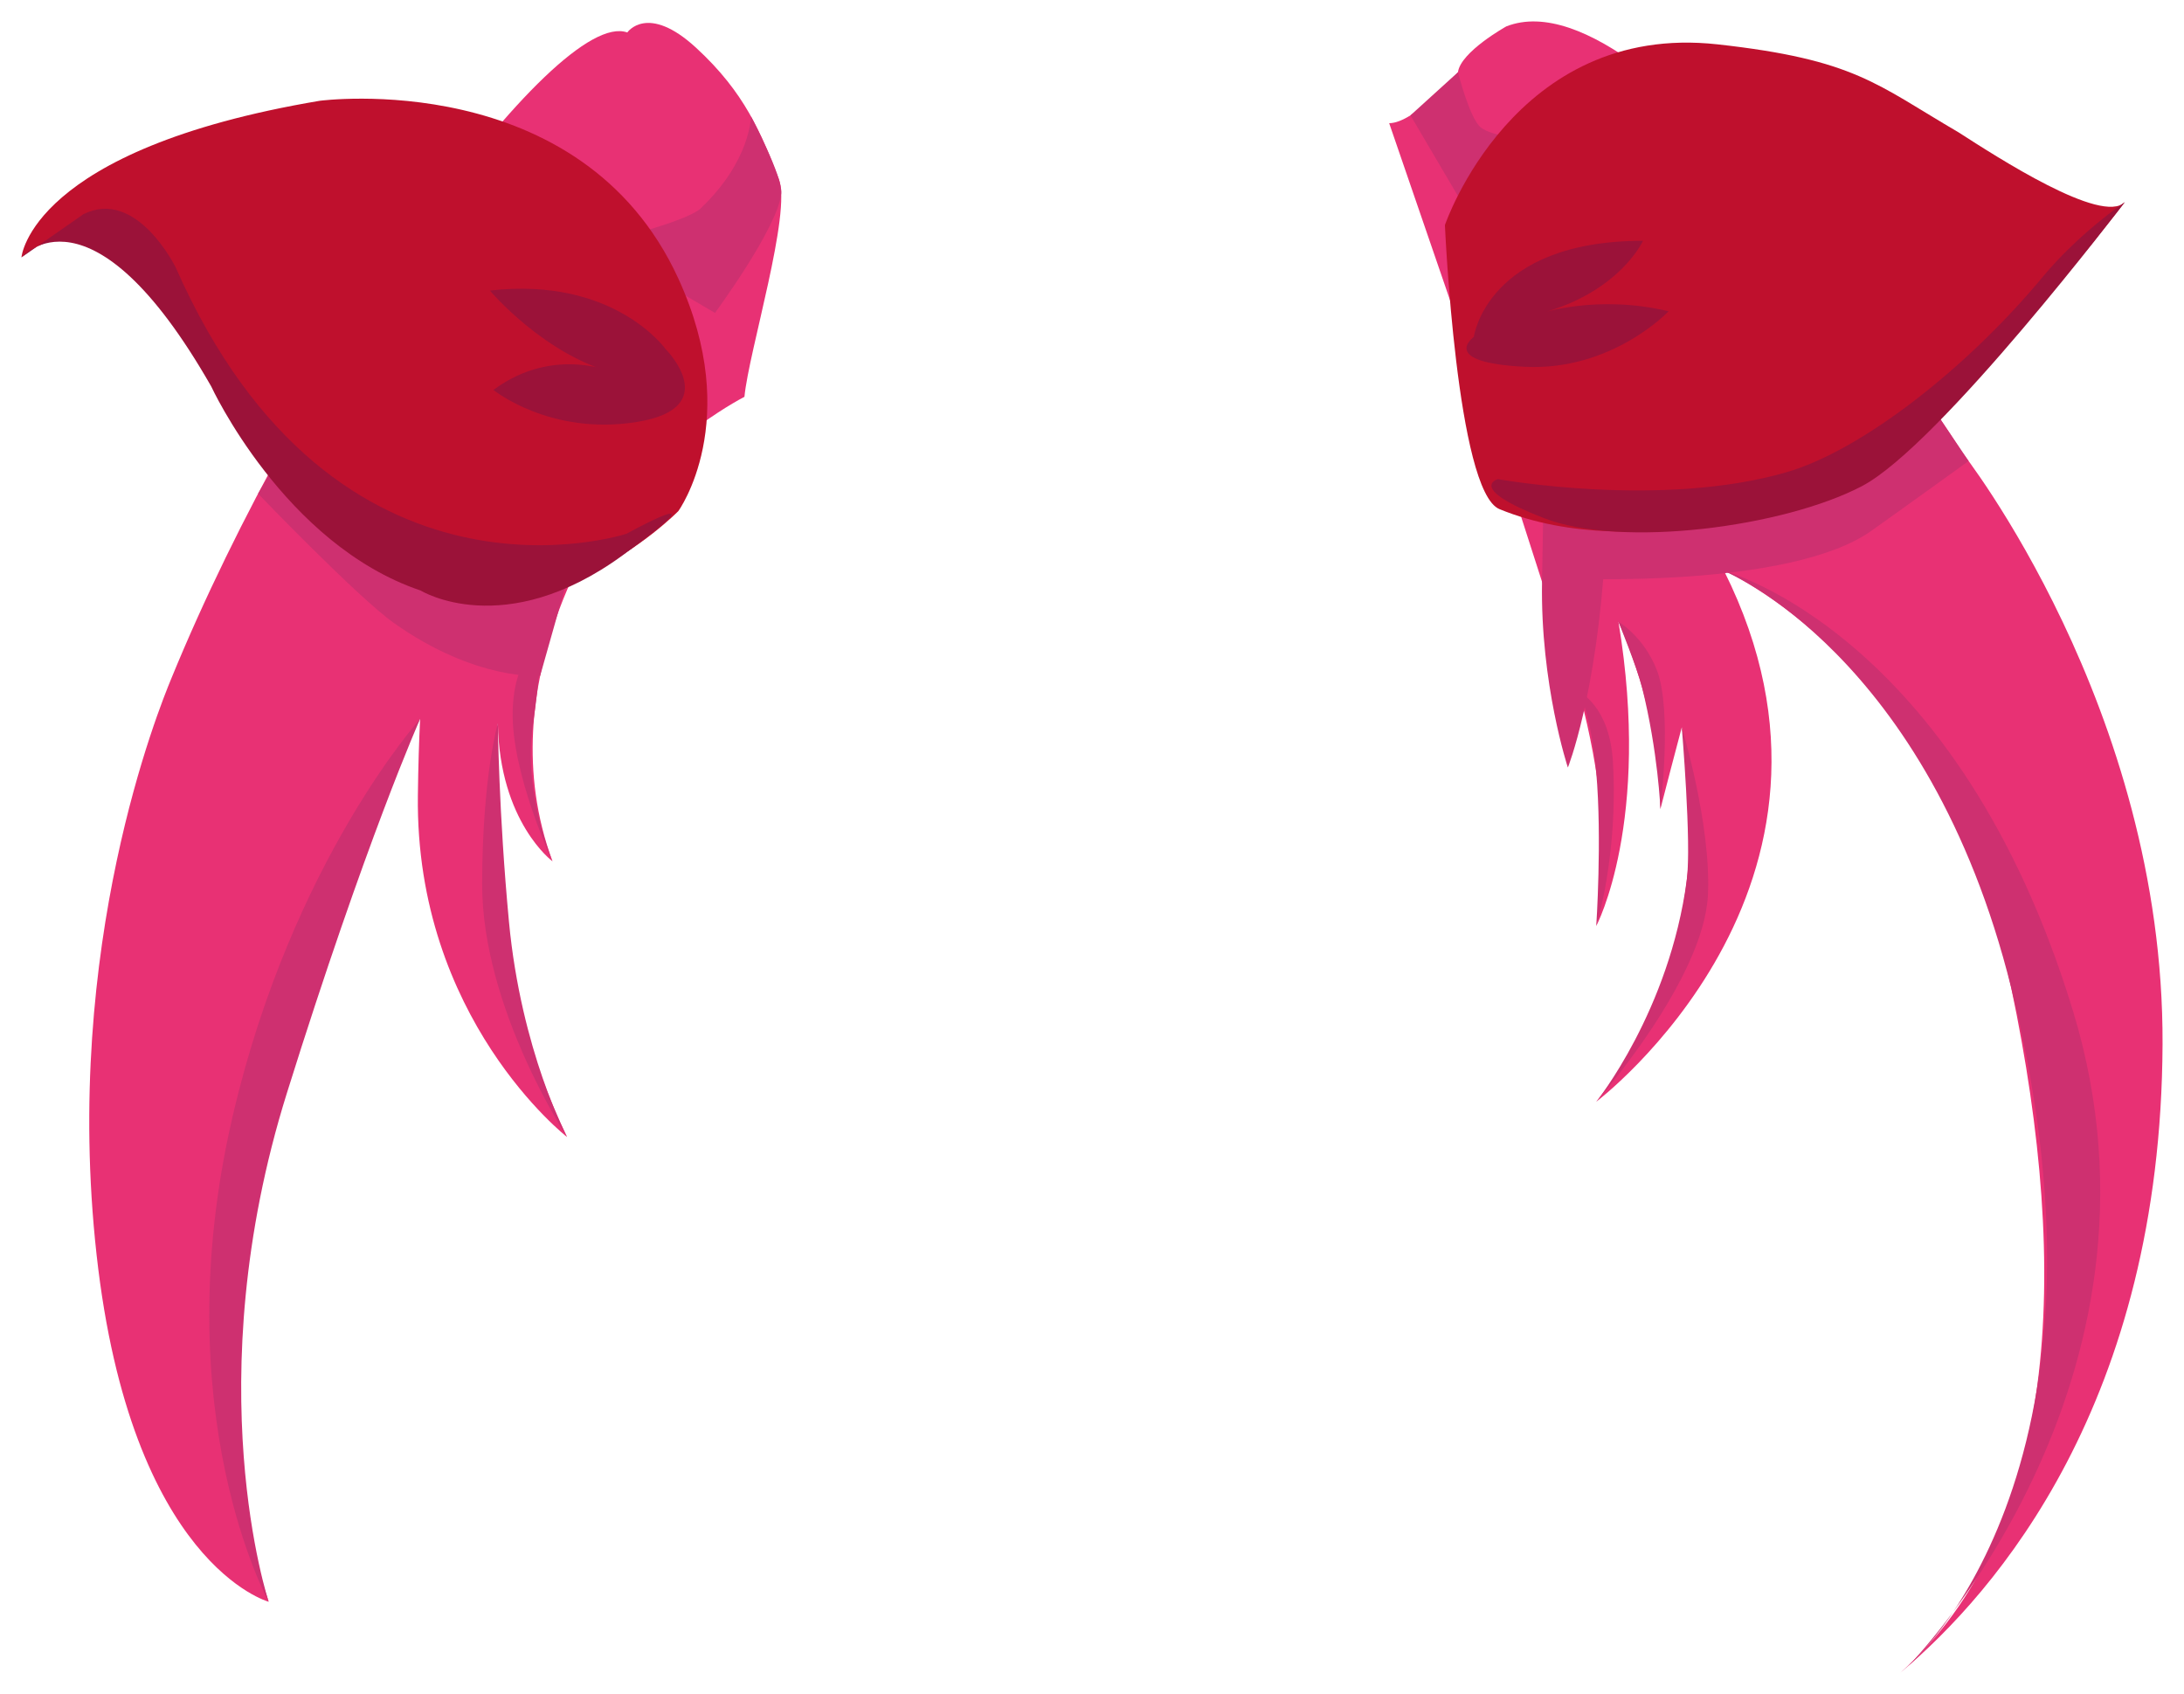 <?xml version="1.0" encoding="UTF-8" standalone="no"?>
<!-- Created with Inkscape (http://www.inkscape.org/) -->

<svg
   xmlns:dc="http://purl.org/dc/elements/1.1/"
   xmlns:cc="http://creativecommons.org/ns#"
   xmlns:rdf="http://www.w3.org/1999/02/22-rdf-syntax-ns#"
   xmlns:svg="http://www.w3.org/2000/svg"
   xmlns="http://www.w3.org/2000/svg"
   xmlns:sodipodi="http://sodipodi.sourceforge.net/DTD/sodipodi-0.dtd"
   xmlns:inkscape="http://www.inkscape.org/namespaces/inkscape"
   width="509.302"
   height="395.042"
   id="svg3145"
   version="1.1"
   inkscape:version="0.48.4 r9939"
   sodipodi:docname="forehair.svg">
  <defs
     id="defs3147" />
  <sodipodi:namedview
     id="base"
     pagecolor="#ffffff"
     bordercolor="#666666"
     borderopacity="1.0"
     inkscape:pageopacity="0.0"
     inkscape:pageshadow="2"
     inkscape:zoom="0.35"
     inkscape:cx="-142.4217"
     inkscape:cy="288.39653"
     inkscape:document-units="px"
     inkscape:current-layer="layer1"
     showgrid="false"
     inkscape:window-width="1366"
     inkscape:window-height="714"
     inkscape:window-x="0"
     inkscape:window-y="159"
     inkscape:window-maximized="1"
     fit-margin-top="5"
     fit-margin-left="5"
     fit-margin-right="5"
     fit-margin-bottom="5" />
  <g
     inkscape:label="レイヤー 1"
     inkscape:groupmode="layer"
     id="layer1"
     transform="translate(-517.422,-405.717)">
    <g
       transform="translate(222.407,199.644)"
       id="twintail"
       class="head">
      <g
         id="twintail-right">
        <g
           id="g3238">
          <path
             style="fill:#e83174"
             inkscape:connector-curvature="0"
             id="path3240"
             d="m 476.635,247.798 c -4.133,-10.668 -7.908,-20.105 -19.281,-30.575 -11.373,-10.47 -16.056,-3.579 -16.056,-3.579 -16.725,-6.021 -75.596,75.596 -106.369,150.734 -2.665,6.506 -25.421,62.003 -17.394,134.254 8.027,72.251 40.139,80.947 40.139,80.947 -16.056,-47.498 -10.704,-84.292 14.049,-161.965 4.994,-15.67 12.521,-30.432 21.262,-43.895 -0.258,5.142 -0.437,11.033 -0.523,17.812 -0.669,52.118 34.788,79.673 34.788,79.673 -17.218,-36.314 -19.053,-70.432 -16.133,-96.456 0.386,23.041 12.741,32.171 12.741,32.171 -15.433,-41.788 12.665,-80.387 12.665,-80.387 h -3.458 c 15.2,-15 28.808,-24.42 35.55,-27.928 0.998,-10.566 11.061,-42.955 8.02,-50.806 z" />
          <path
             style="fill:#ce3070"
             inkscape:connector-curvature="0"
             id="path3242"
             d="m 365.467,303.735 62.67,34.591 -7.167,25.355 c 0,0 -14.951,1.229 -34.078,-12.323 -8.521,-6.037 -31.696,-30.174 -31.696,-30.174 l 10.271,-17.449 z" />
          <path
             style="fill:#ce3070"
             inkscape:connector-curvature="0"
             id="path3244"
             d="m 434.276,262.89 c 0,0 20.695,-4.954 24.127,-8.219 11.73,-11.163 11.73,-21.469 11.73,-21.469 0,0 7.446,14.052 7.072,17.956 -0.76,7.935 -15.46,27.884 -15.46,27.884 l -27.469,-16.152 z" />
          <path
             style="fill:#8cd366"
             inkscape:connector-curvature="0"
             id="path3246"
             d="M 414.57,363.258" />
          <path
             style="fill:#ce3070"
             inkscape:connector-curvature="0"
             id="path3248"
             d="m 357.675,579.58 c 0,0 -16.949,-50.873 4.234,-118.595 18.466,-59.035 31.076,-87.265 31.076,-87.265 0,0 -29.879,33.151 -43.715,92.632 -16.039,68.95 8.405,113.228 8.405,113.228 z" />
          <path
             style="fill:#ce3070"
             inkscape:connector-curvature="0"
             id="path3250"
             d="m 427.25,471.205 c 0,0 -10.709,-20.079 -13.547,-50.199 -2.403,-25.507 -2.586,-46.257 -2.586,-46.257 0,0 -3.61,12.232 -3.67,37.333 -0.07,29.097 19.803,59.123 19.803,59.123 z" />
          <path
             style="fill:#ce3070"
             inkscape:connector-curvature="0"
             id="path3252"
             d="m 423.858,406.92 c 0,0 -6.848,-16.283 -4.649,-31.25 1.762,-11.989 2.115,-20.43 2.115,-20.43 0,0 -6.436,3.973 -6.753,16.571 -0.369,14.605 9.287,35.109 9.287,35.109 z" />
        </g>
        <path
           style="fill:#bf102d"
           inkscape:connector-curvature="0"
           id="path3257"
           d="m 453.213,271.05 c 15.208,33.182 0,54.188 0,54.188 0,0 -34.421,35.339 -69.752,13.11 -33.062,-20.801 -43.177,-54.247 -54.891,-67.175 -8.066,-8.902 -18.831,-13.378 -28.555,-5.078 0,0 2.007,-25.149 69.575,-36.522 0,0 60.903,-8.096 83.623,41.477 z" />
        <path
           style="fill:#9b1239"
           inkscape:connector-curvature="0"
           id="path3259"
           d="m 450.236,287.482 c 0,0 -12.004,-16.972 -40.98,-13.66 0,0 12.832,15.315 29.804,19.455 0,0 -14.488,-7.037 -28.976,3.726 0,0 13.246,10.763 33.529,7.451 20.283,-3.312 6.623,-16.972 6.623,-16.972 z" />
        <path
           style="fill:#9b1239"
           inkscape:connector-curvature="0"
           id="path3263"
           d="m 441.13,330.533 c 0,0 -67.887,22.352 -105.141,-62.092 0,0 -9.107,-18.627 -21.525,-12.418 l -14.449,10.073 c 0,0 16.104,-19.18 44.253,30.08 0,0 16.971,36.84 48.845,47.603 0,0 19.456,12.004 47.189,-8.279 25.021,-18.3 0.828,-4.967 0.828,-4.967 z" />
      </g>
      <g
         id="twintail-left">
        <g
           id="g3220">
          <path
             style="fill:#e83174"
             inkscape:connector-curvature="0"
             id="path3222"
             d="m 799.315,449.543 c 0.323,-78.462 -46.859,-138.145 -46.859,-138.145 0,0 -71.108,-112.841 -106.161,-99.177 0,0 -10.693,5.941 -11.288,10.694 0,0 -10.1,11.882 -16.041,11.882 l 19.605,57.035 16.041,49.905 c 0,0 19.94,45.869 12.644,80.266 0,0 12.903,-24.209 5.18,-70.952 0,0 9.964,21.313 9.778,43.687 1.542,-6.01 3.271,-12.591 4.989,-19.058 4.185,25.508 2.956,58.75 -19.947,87.302 0,0 66.545,-50.286 29.812,-123.769 0.006,-0.021 0.014,-0.048 0.014,-0.048 0,0 51.115,22.03 66.938,97.242 14.045,66.765 10.822,127.009 -25.836,159.708 22.309,-18.747 60.787,-63.138 61.131,-146.572 z" />
          <path
             style="fill:#ce3070"
             inkscape:connector-curvature="0"
             id="path3224"
             d="m 740.159,594.42 c 0,0 52.052,-44.679 23.859,-158.015 -19.402,-78.001 -66.951,-97.194 -66.951,-97.194 0,0 54.42,14.183 81.37,102.621 26.43,86.73 -38.278,152.588 -38.278,152.588 z" />
          <path
             style="fill:#ce3070"
             inkscape:connector-curvature="0"
             id="path3226"
             d="m 667.255,422.002 c 0,0 1.369,-20.243 0,-35.832 -1.166,-13.277 -4.006,-18.782 -4.006,-18.782 0,0 7.115,3.271 7.883,16.231 1.303,21.985 -3.877,38.383 -3.877,38.383 z" />
          <path
             style="fill:#ce3070"
             inkscape:connector-curvature="0"
             id="path3228"
             d="m 667.255,462.98 c 0,0 17.07,-21.148 21.119,-51.774 1.117,-8.453 -1.172,-35.527 -1.172,-35.527 0,0 6.822,22.288 6.106,38.943 -0.854,19.888 -26.053,48.358 -26.053,48.358 z" />
          <path
             style="fill:#ce3070"
             inkscape:connector-curvature="0"
             id="path3230"
             d="m 682.213,394.737 c 0,0 -0.499,-13.189 -4.312,-28.516 -1.053,-4.229 -5.467,-15.171 -5.467,-15.171 0,0 5.924,3.438 8.969,11.328 3.64,9.42 0.81,32.359 0.81,32.359 z" />
          <path
             style="fill:#ce3070"
             inkscape:connector-curvature="0"
             id="path3232"
             d="m 660.638,385.05 c 0,0 -6.44,-19.458 -6.026,-43.314 0.352,-20.318 0.484,-28.165 0.484,-28.165 0,0 15.458,0.688 14.271,20.758 -2.014,34.04 -8.729,50.721 -8.729,50.721 z" />
          <path
             style="fill:#ce3070"
             inkscape:connector-curvature="0"
             id="path3234"
             d="m 744.994,300.088 -85.514,30.87 0.85,10.009 c 0,0 51.923,2.454 71.05,-11.099 8.521,-6.037 22.706,-16.296 22.706,-16.296 l -9.092,-13.484 z" />
          <path
             style="fill:#ce3070"
             inkscape:connector-curvature="0"
             id="path3236"
             d="m 623.931,232.968 14.299,24.299 14.322,-18.25 c 0,0 -9.899,-1.176 -12.287,-3.275 -2.604,-2.289 -5.259,-12.827 -5.259,-12.827 l -11.075,10.053" />
        </g>
        <path
           style="fill:#bf102d"
           inkscape:connector-curvature="0"
           id="path3255"
           d="m 644.677,324.789 c -9.977,-4.101 -12.711,-66.229 -12.711,-66.229 0,0 16.086,-47.387 63.554,-42.146 32.126,3.546 37.054,9.338 56.195,20.504 9.028,5.797 33.448,21.643 38.801,16.291 0,0 -50.845,66.229 -69.575,68.236 0,-0.001 -43.39,16.859 -76.264,3.344 z" />
        <path
           style="fill:#9b1239"
           inkscape:connector-curvature="0"
           id="path3261"
           d="m 644.321,317.795 c 0,0 38.146,6.928 67.474,-1.656 16.97,-4.967 41.393,-23.594 59.607,-45.534 8.481,-10.216 19.114,-17.398 19.114,-17.398 0,0 -43.123,56.723 -61.336,66.244 -18.213,9.521 -55.883,14.487 -74.096,7.451 -18.213,-7.036 -10.763,-9.107 -10.763,-9.107 z" />
        <path
           style="fill:#9b1239"
           inkscape:connector-curvature="0"
           id="path3265"
           d="m 638.706,284.633 c 0,0 2.989,-22.41 39.447,-22.41 0,0 -5.378,11.951 -23.907,16.931 0,0 13.147,-4.482 29.883,-0.498 0,0 -13.15,13.943 -33.47,12.948 -20.32,-0.995 -11.953,-6.971 -11.953,-6.971 z" />
      </g>
    </g>
  </g>
</svg>

